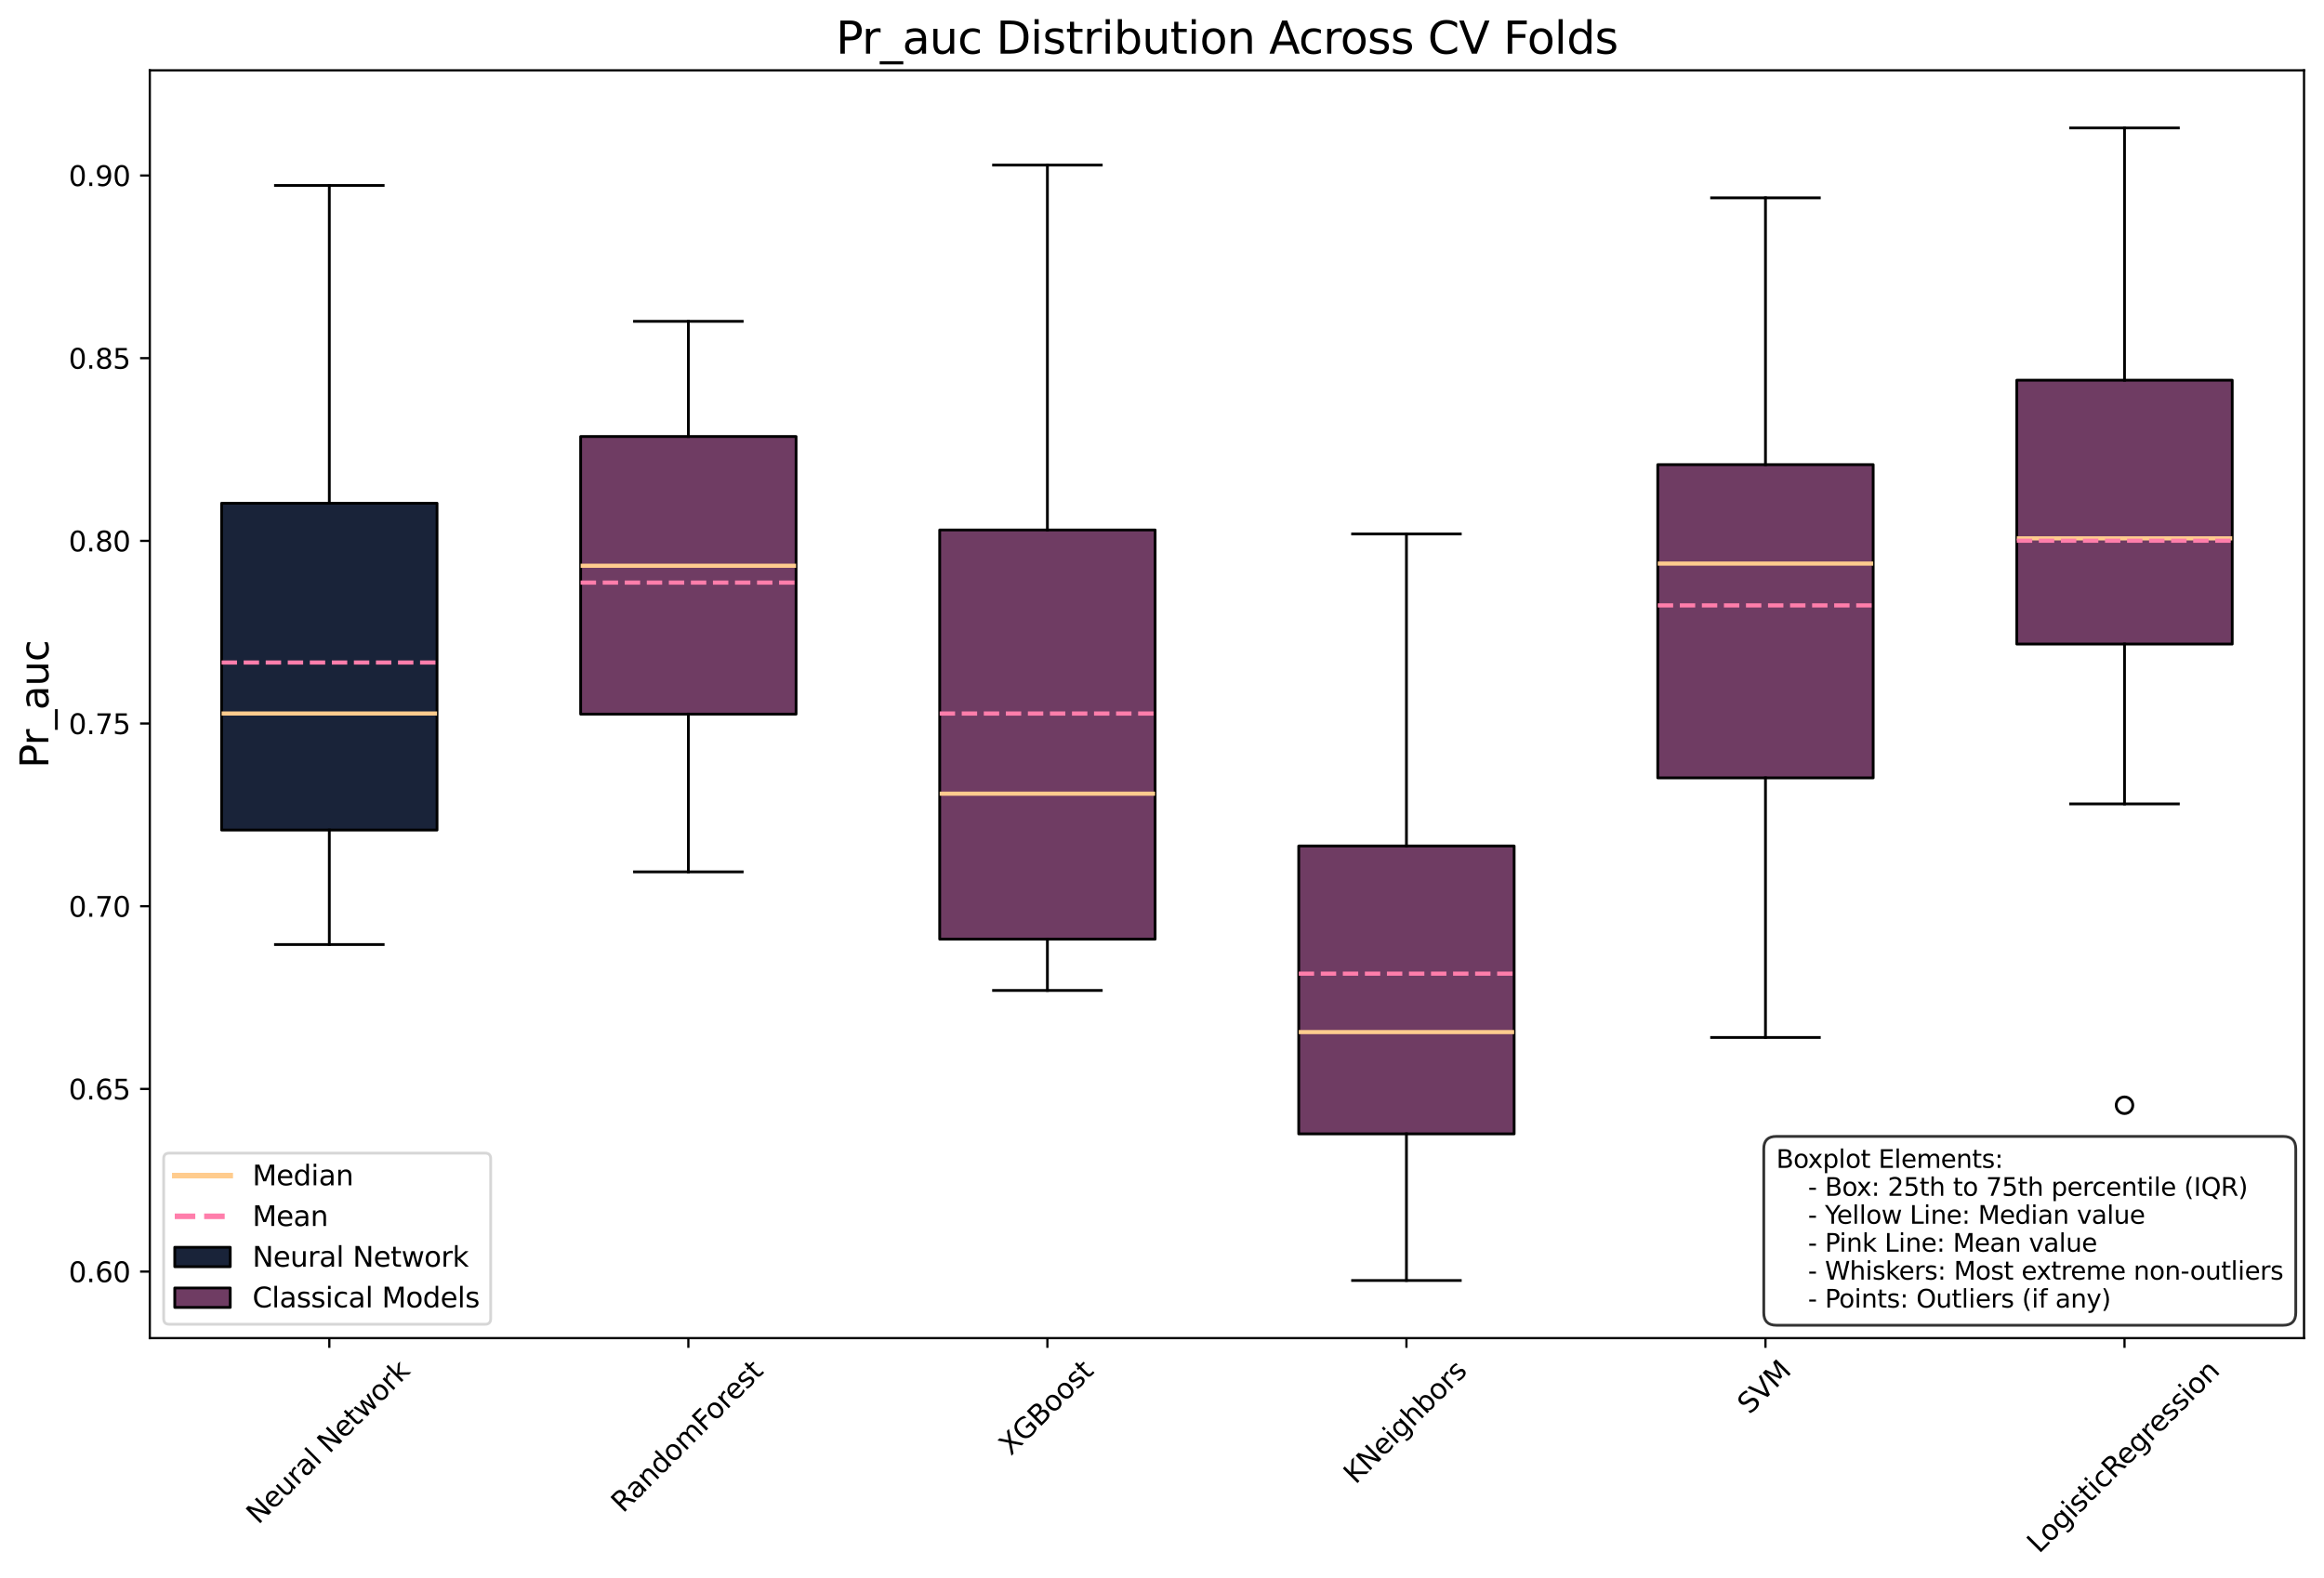 <?xml version="1.0" encoding="utf-8" standalone="no"?>
<!DOCTYPE svg PUBLIC "-//W3C//DTD SVG 1.1//EN"
  "http://www.w3.org/Graphics/SVG/1.1/DTD/svg11.dtd">
<svg xmlns:xlink="http://www.w3.org/1999/xlink" width="837.967pt" height="569.246pt" viewBox="0 0 837.967 569.246" xmlns="http://www.w3.org/2000/svg" version="1.1">
 <defs>
  <style type="text/css">*{stroke-linejoin: round; stroke-linecap: butt}</style>
 </defs>
 <g id="figure_1">
  <g id="patch_1">
   <path d="M 0 569.246 
L 837.967 569.246 
L 837.967 0 
L 0 0 
z
" style="fill: #ffffff"/>
  </g>
  <g id="axes_1">
   <g id="patch_2">
    <path d="M 54.015 482.625 
L 830.767 482.625 
L 830.767 25.358 
L 54.015 25.358 
z
" style="fill: #ffffff"/>
   </g>
   <g id="matplotlib.axis_1">
    <g id="xtick_1">
     <g id="line2d_1">
      <defs>
       <path id="mb9b4806c53" d="M 0 0 
L 0 3.5 
" style="stroke: #000000; stroke-width: 0.8"/>
      </defs>
      <g>
       <use xlink:href="#mb9b4806c53" x="118.744" y="482.625" style="stroke: #000000; stroke-width: 0.8"/>
      </g>
     </g>
     <g id="text_1">
      <!-- Neural Network -->
      <g transform="translate(93.147 550.096) rotate(-45) scale(0.1 -0.1)">
       <defs>
        <path id="DejaVuSans-4e" d="M 628 4666 
L 1478 4666 
L 3547 763 
L 3547 4666 
L 4159 4666 
L 4159 0 
L 3309 0 
L 1241 3903 
L 1241 0 
L 628 0 
L 628 4666 
z
" transform="scale(0.016)"/>
        <path id="DejaVuSans-65" d="M 3597 1894 
L 3597 1613 
L 953 1613 
Q 991 1019 1311 708 
Q 1631 397 2203 397 
Q 2534 397 2845 478 
Q 3156 559 3463 722 
L 3463 178 
Q 3153 47 2828 -22 
Q 2503 -91 2169 -91 
Q 1331 -91 842 396 
Q 353 884 353 1716 
Q 353 2575 817 3079 
Q 1281 3584 2069 3584 
Q 2775 3584 3186 3129 
Q 3597 2675 3597 1894 
z
M 3022 2063 
Q 3016 2534 2758 2815 
Q 2500 3097 2075 3097 
Q 1594 3097 1305 2825 
Q 1016 2553 972 2059 
L 3022 2063 
z
" transform="scale(0.016)"/>
        <path id="DejaVuSans-75" d="M 544 1381 
L 544 3500 
L 1119 3500 
L 1119 1403 
Q 1119 906 1312 657 
Q 1506 409 1894 409 
Q 2359 409 2629 706 
Q 2900 1003 2900 1516 
L 2900 3500 
L 3475 3500 
L 3475 0 
L 2900 0 
L 2900 538 
Q 2691 219 2414 64 
Q 2138 -91 1772 -91 
Q 1169 -91 856 284 
Q 544 659 544 1381 
z
M 1991 3584 
L 1991 3584 
z
" transform="scale(0.016)"/>
        <path id="DejaVuSans-72" d="M 2631 2963 
Q 2534 3019 2420 3045 
Q 2306 3072 2169 3072 
Q 1681 3072 1420 2755 
Q 1159 2438 1159 1844 
L 1159 0 
L 581 0 
L 581 3500 
L 1159 3500 
L 1159 2956 
Q 1341 3275 1631 3429 
Q 1922 3584 2338 3584 
Q 2397 3584 2469 3576 
Q 2541 3569 2628 3553 
L 2631 2963 
z
" transform="scale(0.016)"/>
        <path id="DejaVuSans-61" d="M 2194 1759 
Q 1497 1759 1228 1600 
Q 959 1441 959 1056 
Q 959 750 1161 570 
Q 1363 391 1709 391 
Q 2188 391 2477 730 
Q 2766 1069 2766 1631 
L 2766 1759 
L 2194 1759 
z
M 3341 1997 
L 3341 0 
L 2766 0 
L 2766 531 
Q 2569 213 2275 61 
Q 1981 -91 1556 -91 
Q 1019 -91 701 211 
Q 384 513 384 1019 
Q 384 1609 779 1909 
Q 1175 2209 1959 2209 
L 2766 2209 
L 2766 2266 
Q 2766 2663 2505 2880 
Q 2244 3097 1772 3097 
Q 1472 3097 1187 3025 
Q 903 2953 641 2809 
L 641 3341 
Q 956 3463 1253 3523 
Q 1550 3584 1831 3584 
Q 2591 3584 2966 3190 
Q 3341 2797 3341 1997 
z
" transform="scale(0.016)"/>
        <path id="DejaVuSans-6c" d="M 603 4863 
L 1178 4863 
L 1178 0 
L 603 0 
L 603 4863 
z
" transform="scale(0.016)"/>
        <path id="DejaVuSans-20" transform="scale(0.016)"/>
        <path id="DejaVuSans-74" d="M 1172 4494 
L 1172 3500 
L 2356 3500 
L 2356 3053 
L 1172 3053 
L 1172 1153 
Q 1172 725 1289 603 
Q 1406 481 1766 481 
L 2356 481 
L 2356 0 
L 1766 0 
Q 1100 0 847 248 
Q 594 497 594 1153 
L 594 3053 
L 172 3053 
L 172 3500 
L 594 3500 
L 594 4494 
L 1172 4494 
z
" transform="scale(0.016)"/>
        <path id="DejaVuSans-77" d="M 269 3500 
L 844 3500 
L 1563 769 
L 2278 3500 
L 2956 3500 
L 3675 769 
L 4391 3500 
L 4966 3500 
L 4050 0 
L 3372 0 
L 2619 2869 
L 1863 0 
L 1184 0 
L 269 3500 
z
" transform="scale(0.016)"/>
        <path id="DejaVuSans-6f" d="M 1959 3097 
Q 1497 3097 1228 2736 
Q 959 2375 959 1747 
Q 959 1119 1226 758 
Q 1494 397 1959 397 
Q 2419 397 2687 759 
Q 2956 1122 2956 1747 
Q 2956 2369 2687 2733 
Q 2419 3097 1959 3097 
z
M 1959 3584 
Q 2709 3584 3137 3096 
Q 3566 2609 3566 1747 
Q 3566 888 3137 398 
Q 2709 -91 1959 -91 
Q 1206 -91 779 398 
Q 353 888 353 1747 
Q 353 2609 779 3096 
Q 1206 3584 1959 3584 
z
" transform="scale(0.016)"/>
        <path id="DejaVuSans-6b" d="M 581 4863 
L 1159 4863 
L 1159 1991 
L 2875 3500 
L 3609 3500 
L 1753 1863 
L 3688 0 
L 2938 0 
L 1159 1709 
L 1159 0 
L 581 0 
L 581 4863 
z
" transform="scale(0.016)"/>
       </defs>
       <use xlink:href="#DejaVuSans-4e"/>
       <use xlink:href="#DejaVuSans-65" transform="translate(74.805 0)"/>
       <use xlink:href="#DejaVuSans-75" transform="translate(136.328 0)"/>
       <use xlink:href="#DejaVuSans-72" transform="translate(199.707 0)"/>
       <use xlink:href="#DejaVuSans-61" transform="translate(240.82 0)"/>
       <use xlink:href="#DejaVuSans-6c" transform="translate(302.1 0)"/>
       <use xlink:href="#DejaVuSans-20" transform="translate(329.883 0)"/>
       <use xlink:href="#DejaVuSans-4e" transform="translate(361.67 0)"/>
       <use xlink:href="#DejaVuSans-65" transform="translate(436.475 0)"/>
       <use xlink:href="#DejaVuSans-74" transform="translate(497.998 0)"/>
       <use xlink:href="#DejaVuSans-77" transform="translate(537.207 0)"/>
       <use xlink:href="#DejaVuSans-6f" transform="translate(618.994 0)"/>
       <use xlink:href="#DejaVuSans-72" transform="translate(680.176 0)"/>
       <use xlink:href="#DejaVuSans-6b" transform="translate(721.289 0)"/>
      </g>
     </g>
    </g>
    <g id="xtick_2">
     <g id="line2d_2">
      <g>
       <use xlink:href="#mb9b4806c53" x="248.203" y="482.625" style="stroke: #000000; stroke-width: 0.8"/>
      </g>
     </g>
     <g id="text_2">
      <!-- RandomForest -->
      <g transform="translate(224.672 545.961) rotate(-45) scale(0.1 -0.1)">
       <defs>
        <path id="DejaVuSans-52" d="M 2841 2188 
Q 3044 2119 3236 1894 
Q 3428 1669 3622 1275 
L 4263 0 
L 3584 0 
L 2988 1197 
Q 2756 1666 2539 1819 
Q 2322 1972 1947 1972 
L 1259 1972 
L 1259 0 
L 628 0 
L 628 4666 
L 2053 4666 
Q 2853 4666 3247 4331 
Q 3641 3997 3641 3322 
Q 3641 2881 3436 2590 
Q 3231 2300 2841 2188 
z
M 1259 4147 
L 1259 2491 
L 2053 2491 
Q 2509 2491 2742 2702 
Q 2975 2913 2975 3322 
Q 2975 3731 2742 3939 
Q 2509 4147 2053 4147 
L 1259 4147 
z
" transform="scale(0.016)"/>
        <path id="DejaVuSans-6e" d="M 3513 2113 
L 3513 0 
L 2938 0 
L 2938 2094 
Q 2938 2591 2744 2837 
Q 2550 3084 2163 3084 
Q 1697 3084 1428 2787 
Q 1159 2491 1159 1978 
L 1159 0 
L 581 0 
L 581 3500 
L 1159 3500 
L 1159 2956 
Q 1366 3272 1645 3428 
Q 1925 3584 2291 3584 
Q 2894 3584 3203 3211 
Q 3513 2838 3513 2113 
z
" transform="scale(0.016)"/>
        <path id="DejaVuSans-64" d="M 2906 2969 
L 2906 4863 
L 3481 4863 
L 3481 0 
L 2906 0 
L 2906 525 
Q 2725 213 2448 61 
Q 2172 -91 1784 -91 
Q 1150 -91 751 415 
Q 353 922 353 1747 
Q 353 2572 751 3078 
Q 1150 3584 1784 3584 
Q 2172 3584 2448 3432 
Q 2725 3281 2906 2969 
z
M 947 1747 
Q 947 1113 1208 752 
Q 1469 391 1925 391 
Q 2381 391 2643 752 
Q 2906 1113 2906 1747 
Q 2906 2381 2643 2742 
Q 2381 3103 1925 3103 
Q 1469 3103 1208 2742 
Q 947 2381 947 1747 
z
" transform="scale(0.016)"/>
        <path id="DejaVuSans-6d" d="M 3328 2828 
Q 3544 3216 3844 3400 
Q 4144 3584 4550 3584 
Q 5097 3584 5394 3201 
Q 5691 2819 5691 2113 
L 5691 0 
L 5113 0 
L 5113 2094 
Q 5113 2597 4934 2840 
Q 4756 3084 4391 3084 
Q 3944 3084 3684 2787 
Q 3425 2491 3425 1978 
L 3425 0 
L 2847 0 
L 2847 2094 
Q 2847 2600 2669 2842 
Q 2491 3084 2119 3084 
Q 1678 3084 1418 2786 
Q 1159 2488 1159 1978 
L 1159 0 
L 581 0 
L 581 3500 
L 1159 3500 
L 1159 2956 
Q 1356 3278 1631 3431 
Q 1906 3584 2284 3584 
Q 2666 3584 2933 3390 
Q 3200 3197 3328 2828 
z
" transform="scale(0.016)"/>
        <path id="DejaVuSans-46" d="M 628 4666 
L 3309 4666 
L 3309 4134 
L 1259 4134 
L 1259 2759 
L 3109 2759 
L 3109 2228 
L 1259 2228 
L 1259 0 
L 628 0 
L 628 4666 
z
" transform="scale(0.016)"/>
        <path id="DejaVuSans-73" d="M 2834 3397 
L 2834 2853 
Q 2591 2978 2328 3040 
Q 2066 3103 1784 3103 
Q 1356 3103 1142 2972 
Q 928 2841 928 2578 
Q 928 2378 1081 2264 
Q 1234 2150 1697 2047 
L 1894 2003 
Q 2506 1872 2764 1633 
Q 3022 1394 3022 966 
Q 3022 478 2636 193 
Q 2250 -91 1575 -91 
Q 1294 -91 989 -36 
Q 684 19 347 128 
L 347 722 
Q 666 556 975 473 
Q 1284 391 1588 391 
Q 1994 391 2212 530 
Q 2431 669 2431 922 
Q 2431 1156 2273 1281 
Q 2116 1406 1581 1522 
L 1381 1569 
Q 847 1681 609 1914 
Q 372 2147 372 2553 
Q 372 3047 722 3315 
Q 1072 3584 1716 3584 
Q 2034 3584 2315 3537 
Q 2597 3491 2834 3397 
z
" transform="scale(0.016)"/>
       </defs>
       <use xlink:href="#DejaVuSans-52"/>
       <use xlink:href="#DejaVuSans-61" transform="translate(67.232 0)"/>
       <use xlink:href="#DejaVuSans-6e" transform="translate(128.512 0)"/>
       <use xlink:href="#DejaVuSans-64" transform="translate(191.891 0)"/>
       <use xlink:href="#DejaVuSans-6f" transform="translate(255.367 0)"/>
       <use xlink:href="#DejaVuSans-6d" transform="translate(316.549 0)"/>
       <use xlink:href="#DejaVuSans-46" transform="translate(413.961 0)"/>
       <use xlink:href="#DejaVuSans-6f" transform="translate(467.855 0)"/>
       <use xlink:href="#DejaVuSans-72" transform="translate(529.037 0)"/>
       <use xlink:href="#DejaVuSans-65" transform="translate(567.9 0)"/>
       <use xlink:href="#DejaVuSans-73" transform="translate(629.424 0)"/>
       <use xlink:href="#DejaVuSans-74" transform="translate(681.523 0)"/>
      </g>
     </g>
    </g>
    <g id="xtick_3">
     <g id="line2d_3">
      <g>
       <use xlink:href="#mb9b4806c53" x="377.662" y="482.625" style="stroke: #000000; stroke-width: 0.8"/>
      </g>
     </g>
     <g id="text_3">
      <!-- XGBoost -->
      <g transform="translate(364.471 525.281) rotate(-45) scale(0.1 -0.1)">
       <defs>
        <path id="DejaVuSans-58" d="M 403 4666 
L 1081 4666 
L 2241 2931 
L 3406 4666 
L 4084 4666 
L 2584 2425 
L 4184 0 
L 3506 0 
L 2194 1984 
L 872 0 
L 191 0 
L 1856 2491 
L 403 4666 
z
" transform="scale(0.016)"/>
        <path id="DejaVuSans-47" d="M 3809 666 
L 3809 1919 
L 2778 1919 
L 2778 2438 
L 4434 2438 
L 4434 434 
Q 4069 175 3628 42 
Q 3188 -91 2688 -91 
Q 1594 -91 976 548 
Q 359 1188 359 2328 
Q 359 3472 976 4111 
Q 1594 4750 2688 4750 
Q 3144 4750 3555 4637 
Q 3966 4525 4313 4306 
L 4313 3634 
Q 3963 3931 3569 4081 
Q 3175 4231 2741 4231 
Q 1884 4231 1454 3753 
Q 1025 3275 1025 2328 
Q 1025 1384 1454 906 
Q 1884 428 2741 428 
Q 3075 428 3337 486 
Q 3600 544 3809 666 
z
" transform="scale(0.016)"/>
        <path id="DejaVuSans-42" d="M 1259 2228 
L 1259 519 
L 2272 519 
Q 2781 519 3026 730 
Q 3272 941 3272 1375 
Q 3272 1813 3026 2020 
Q 2781 2228 2272 2228 
L 1259 2228 
z
M 1259 4147 
L 1259 2741 
L 2194 2741 
Q 2656 2741 2882 2914 
Q 3109 3088 3109 3444 
Q 3109 3797 2882 3972 
Q 2656 4147 2194 4147 
L 1259 4147 
z
M 628 4666 
L 2241 4666 
Q 2963 4666 3353 4366 
Q 3744 4066 3744 3513 
Q 3744 3084 3544 2831 
Q 3344 2578 2956 2516 
Q 3422 2416 3680 2098 
Q 3938 1781 3938 1306 
Q 3938 681 3513 340 
Q 3088 0 2303 0 
L 628 0 
L 628 4666 
z
" transform="scale(0.016)"/>
       </defs>
       <use xlink:href="#DejaVuSans-58"/>
       <use xlink:href="#DejaVuSans-47" transform="translate(68.506 0)"/>
       <use xlink:href="#DejaVuSans-42" transform="translate(145.996 0)"/>
       <use xlink:href="#DejaVuSans-6f" transform="translate(214.6 0)"/>
       <use xlink:href="#DejaVuSans-6f" transform="translate(275.781 0)"/>
       <use xlink:href="#DejaVuSans-73" transform="translate(336.963 0)"/>
       <use xlink:href="#DejaVuSans-74" transform="translate(389.062 0)"/>
      </g>
     </g>
    </g>
    <g id="xtick_4">
     <g id="line2d_4">
      <g>
       <use xlink:href="#mb9b4806c53" x="507.12" y="482.625" style="stroke: #000000; stroke-width: 0.8"/>
      </g>
     </g>
     <g id="text_4">
      <!-- KNeighbors -->
      <g transform="translate(488.762 535.616) rotate(-45) scale(0.1 -0.1)">
       <defs>
        <path id="DejaVuSans-4b" d="M 628 4666 
L 1259 4666 
L 1259 2694 
L 3353 4666 
L 4166 4666 
L 1850 2491 
L 4331 0 
L 3500 0 
L 1259 2247 
L 1259 0 
L 628 0 
L 628 4666 
z
" transform="scale(0.016)"/>
        <path id="DejaVuSans-69" d="M 603 3500 
L 1178 3500 
L 1178 0 
L 603 0 
L 603 3500 
z
M 603 4863 
L 1178 4863 
L 1178 4134 
L 603 4134 
L 603 4863 
z
" transform="scale(0.016)"/>
        <path id="DejaVuSans-67" d="M 2906 1791 
Q 2906 2416 2648 2759 
Q 2391 3103 1925 3103 
Q 1463 3103 1205 2759 
Q 947 2416 947 1791 
Q 947 1169 1205 825 
Q 1463 481 1925 481 
Q 2391 481 2648 825 
Q 2906 1169 2906 1791 
z
M 3481 434 
Q 3481 -459 3084 -895 
Q 2688 -1331 1869 -1331 
Q 1566 -1331 1297 -1286 
Q 1028 -1241 775 -1147 
L 775 -588 
Q 1028 -725 1275 -790 
Q 1522 -856 1778 -856 
Q 2344 -856 2625 -561 
Q 2906 -266 2906 331 
L 2906 616 
Q 2728 306 2450 153 
Q 2172 0 1784 0 
Q 1141 0 747 490 
Q 353 981 353 1791 
Q 353 2603 747 3093 
Q 1141 3584 1784 3584 
Q 2172 3584 2450 3431 
Q 2728 3278 2906 2969 
L 2906 3500 
L 3481 3500 
L 3481 434 
z
" transform="scale(0.016)"/>
        <path id="DejaVuSans-68" d="M 3513 2113 
L 3513 0 
L 2938 0 
L 2938 2094 
Q 2938 2591 2744 2837 
Q 2550 3084 2163 3084 
Q 1697 3084 1428 2787 
Q 1159 2491 1159 1978 
L 1159 0 
L 581 0 
L 581 4863 
L 1159 4863 
L 1159 2956 
Q 1366 3272 1645 3428 
Q 1925 3584 2291 3584 
Q 2894 3584 3203 3211 
Q 3513 2838 3513 2113 
z
" transform="scale(0.016)"/>
        <path id="DejaVuSans-62" d="M 3116 1747 
Q 3116 2381 2855 2742 
Q 2594 3103 2138 3103 
Q 1681 3103 1420 2742 
Q 1159 2381 1159 1747 
Q 1159 1113 1420 752 
Q 1681 391 2138 391 
Q 2594 391 2855 752 
Q 3116 1113 3116 1747 
z
M 1159 2969 
Q 1341 3281 1617 3432 
Q 1894 3584 2278 3584 
Q 2916 3584 3314 3078 
Q 3713 2572 3713 1747 
Q 3713 922 3314 415 
Q 2916 -91 2278 -91 
Q 1894 -91 1617 61 
Q 1341 213 1159 525 
L 1159 0 
L 581 0 
L 581 4863 
L 1159 4863 
L 1159 2969 
z
" transform="scale(0.016)"/>
       </defs>
       <use xlink:href="#DejaVuSans-4b"/>
       <use xlink:href="#DejaVuSans-4e" transform="translate(65.576 0)"/>
       <use xlink:href="#DejaVuSans-65" transform="translate(140.381 0)"/>
       <use xlink:href="#DejaVuSans-69" transform="translate(201.904 0)"/>
       <use xlink:href="#DejaVuSans-67" transform="translate(229.688 0)"/>
       <use xlink:href="#DejaVuSans-68" transform="translate(293.164 0)"/>
       <use xlink:href="#DejaVuSans-62" transform="translate(356.543 0)"/>
       <use xlink:href="#DejaVuSans-6f" transform="translate(420.02 0)"/>
       <use xlink:href="#DejaVuSans-72" transform="translate(481.201 0)"/>
       <use xlink:href="#DejaVuSans-73" transform="translate(522.314 0)"/>
      </g>
     </g>
    </g>
    <g id="xtick_5">
     <g id="line2d_5">
      <g>
       <use xlink:href="#mb9b4806c53" x="636.579" y="482.625" style="stroke: #000000; stroke-width: 0.8"/>
      </g>
     </g>
     <g id="text_5">
      <!-- SVM -->
      <g transform="translate(630.817 510.425) rotate(-45) scale(0.1 -0.1)">
       <defs>
        <path id="DejaVuSans-53" d="M 3425 4513 
L 3425 3897 
Q 3066 4069 2747 4153 
Q 2428 4238 2131 4238 
Q 1616 4238 1336 4038 
Q 1056 3838 1056 3469 
Q 1056 3159 1242 3001 
Q 1428 2844 1947 2747 
L 2328 2669 
Q 3034 2534 3370 2195 
Q 3706 1856 3706 1288 
Q 3706 609 3251 259 
Q 2797 -91 1919 -91 
Q 1588 -91 1214 -16 
Q 841 59 441 206 
L 441 856 
Q 825 641 1194 531 
Q 1563 422 1919 422 
Q 2459 422 2753 634 
Q 3047 847 3047 1241 
Q 3047 1584 2836 1778 
Q 2625 1972 2144 2069 
L 1759 2144 
Q 1053 2284 737 2584 
Q 422 2884 422 3419 
Q 422 4038 858 4394 
Q 1294 4750 2059 4750 
Q 2388 4750 2728 4690 
Q 3069 4631 3425 4513 
z
" transform="scale(0.016)"/>
        <path id="DejaVuSans-56" d="M 1831 0 
L 50 4666 
L 709 4666 
L 2188 738 
L 3669 4666 
L 4325 4666 
L 2547 0 
L 1831 0 
z
" transform="scale(0.016)"/>
        <path id="DejaVuSans-4d" d="M 628 4666 
L 1569 4666 
L 2759 1491 
L 3956 4666 
L 4897 4666 
L 4897 0 
L 4281 0 
L 4281 4097 
L 3078 897 
L 2444 897 
L 1241 4097 
L 1241 0 
L 628 0 
L 628 4666 
z
" transform="scale(0.016)"/>
       </defs>
       <use xlink:href="#DejaVuSans-53"/>
       <use xlink:href="#DejaVuSans-56" transform="translate(63.477 0)"/>
       <use xlink:href="#DejaVuSans-4d" transform="translate(131.885 0)"/>
      </g>
     </g>
    </g>
    <g id="xtick_6">
     <g id="line2d_6">
      <g>
       <use xlink:href="#mb9b4806c53" x="766.038" y="482.625" style="stroke: #000000; stroke-width: 0.8"/>
      </g>
     </g>
     <g id="text_6">
      <!-- LogisticRegression -->
      <g transform="translate(735.2 560.575) rotate(-45) scale(0.1 -0.1)">
       <defs>
        <path id="DejaVuSans-4c" d="M 628 4666 
L 1259 4666 
L 1259 531 
L 3531 531 
L 3531 0 
L 628 0 
L 628 4666 
z
" transform="scale(0.016)"/>
        <path id="DejaVuSans-63" d="M 3122 3366 
L 3122 2828 
Q 2878 2963 2633 3030 
Q 2388 3097 2138 3097 
Q 1578 3097 1268 2742 
Q 959 2388 959 1747 
Q 959 1106 1268 751 
Q 1578 397 2138 397 
Q 2388 397 2633 464 
Q 2878 531 3122 666 
L 3122 134 
Q 2881 22 2623 -34 
Q 2366 -91 2075 -91 
Q 1284 -91 818 406 
Q 353 903 353 1747 
Q 353 2603 823 3093 
Q 1294 3584 2113 3584 
Q 2378 3584 2631 3529 
Q 2884 3475 3122 3366 
z
" transform="scale(0.016)"/>
       </defs>
       <use xlink:href="#DejaVuSans-4c"/>
       <use xlink:href="#DejaVuSans-6f" transform="translate(53.963 0)"/>
       <use xlink:href="#DejaVuSans-67" transform="translate(115.145 0)"/>
       <use xlink:href="#DejaVuSans-69" transform="translate(178.621 0)"/>
       <use xlink:href="#DejaVuSans-73" transform="translate(206.404 0)"/>
       <use xlink:href="#DejaVuSans-74" transform="translate(258.504 0)"/>
       <use xlink:href="#DejaVuSans-69" transform="translate(297.713 0)"/>
       <use xlink:href="#DejaVuSans-63" transform="translate(325.496 0)"/>
       <use xlink:href="#DejaVuSans-52" transform="translate(380.477 0)"/>
       <use xlink:href="#DejaVuSans-65" transform="translate(445.459 0)"/>
       <use xlink:href="#DejaVuSans-67" transform="translate(506.982 0)"/>
       <use xlink:href="#DejaVuSans-72" transform="translate(570.459 0)"/>
       <use xlink:href="#DejaVuSans-65" transform="translate(609.322 0)"/>
       <use xlink:href="#DejaVuSans-73" transform="translate(670.846 0)"/>
       <use xlink:href="#DejaVuSans-73" transform="translate(722.945 0)"/>
       <use xlink:href="#DejaVuSans-69" transform="translate(775.045 0)"/>
       <use xlink:href="#DejaVuSans-6f" transform="translate(802.828 0)"/>
       <use xlink:href="#DejaVuSans-6e" transform="translate(864.01 0)"/>
      </g>
     </g>
    </g>
   </g>
   <g id="matplotlib.axis_2">
    <g id="ytick_1">
     <g id="line2d_7">
      <defs>
       <path id="mcab0ccf4e6" d="M 0 0 
L -3.5 0 
" style="stroke: #000000; stroke-width: 0.8"/>
      </defs>
      <g>
       <use xlink:href="#mcab0ccf4e6" x="54.015" y="458.631" style="stroke: #000000; stroke-width: 0.8"/>
      </g>
     </g>
     <g id="text_7">
      <!-- 0.60 -->
      <g transform="translate(24.749 462.43) scale(0.1 -0.1)">
       <defs>
        <path id="DejaVuSans-30" d="M 2034 4250 
Q 1547 4250 1301 3770 
Q 1056 3291 1056 2328 
Q 1056 1369 1301 889 
Q 1547 409 2034 409 
Q 2525 409 2770 889 
Q 3016 1369 3016 2328 
Q 3016 3291 2770 3770 
Q 2525 4250 2034 4250 
z
M 2034 4750 
Q 2819 4750 3233 4129 
Q 3647 3509 3647 2328 
Q 3647 1150 3233 529 
Q 2819 -91 2034 -91 
Q 1250 -91 836 529 
Q 422 1150 422 2328 
Q 422 3509 836 4129 
Q 1250 4750 2034 4750 
z
" transform="scale(0.016)"/>
        <path id="DejaVuSans-2e" d="M 684 794 
L 1344 794 
L 1344 0 
L 684 0 
L 684 794 
z
" transform="scale(0.016)"/>
        <path id="DejaVuSans-36" d="M 2113 2584 
Q 1688 2584 1439 2293 
Q 1191 2003 1191 1497 
Q 1191 994 1439 701 
Q 1688 409 2113 409 
Q 2538 409 2786 701 
Q 3034 994 3034 1497 
Q 3034 2003 2786 2293 
Q 2538 2584 2113 2584 
z
M 3366 4563 
L 3366 3988 
Q 3128 4100 2886 4159 
Q 2644 4219 2406 4219 
Q 1781 4219 1451 3797 
Q 1122 3375 1075 2522 
Q 1259 2794 1537 2939 
Q 1816 3084 2150 3084 
Q 2853 3084 3261 2657 
Q 3669 2231 3669 1497 
Q 3669 778 3244 343 
Q 2819 -91 2113 -91 
Q 1303 -91 875 529 
Q 447 1150 447 2328 
Q 447 3434 972 4092 
Q 1497 4750 2381 4750 
Q 2619 4750 2861 4703 
Q 3103 4656 3366 4563 
z
" transform="scale(0.016)"/>
       </defs>
       <use xlink:href="#DejaVuSans-30"/>
       <use xlink:href="#DejaVuSans-2e" transform="translate(63.623 0)"/>
       <use xlink:href="#DejaVuSans-36" transform="translate(95.41 0)"/>
       <use xlink:href="#DejaVuSans-30" transform="translate(159.033 0)"/>
      </g>
     </g>
    </g>
    <g id="ytick_2">
     <g id="line2d_8">
      <g>
       <use xlink:href="#mcab0ccf4e6" x="54.015" y="392.742" style="stroke: #000000; stroke-width: 0.8"/>
      </g>
     </g>
     <g id="text_8">
      <!-- 0.65 -->
      <g transform="translate(24.749 396.541) scale(0.1 -0.1)">
       <defs>
        <path id="DejaVuSans-35" d="M 691 4666 
L 3169 4666 
L 3169 4134 
L 1269 4134 
L 1269 2991 
Q 1406 3038 1543 3061 
Q 1681 3084 1819 3084 
Q 2600 3084 3056 2656 
Q 3513 2228 3513 1497 
Q 3513 744 3044 326 
Q 2575 -91 1722 -91 
Q 1428 -91 1123 -41 
Q 819 9 494 109 
L 494 744 
Q 775 591 1075 516 
Q 1375 441 1709 441 
Q 2250 441 2565 725 
Q 2881 1009 2881 1497 
Q 2881 1984 2565 2268 
Q 2250 2553 1709 2553 
Q 1456 2553 1204 2497 
Q 953 2441 691 2322 
L 691 4666 
z
" transform="scale(0.016)"/>
       </defs>
       <use xlink:href="#DejaVuSans-30"/>
       <use xlink:href="#DejaVuSans-2e" transform="translate(63.623 0)"/>
       <use xlink:href="#DejaVuSans-36" transform="translate(95.41 0)"/>
       <use xlink:href="#DejaVuSans-35" transform="translate(159.033 0)"/>
      </g>
     </g>
    </g>
    <g id="ytick_3">
     <g id="line2d_9">
      <g>
       <use xlink:href="#mcab0ccf4e6" x="54.015" y="326.852" style="stroke: #000000; stroke-width: 0.8"/>
      </g>
     </g>
     <g id="text_9">
      <!-- 0.70 -->
      <g transform="translate(24.749 330.652) scale(0.1 -0.1)">
       <defs>
        <path id="DejaVuSans-37" d="M 525 4666 
L 3525 4666 
L 3525 4397 
L 1831 0 
L 1172 0 
L 2766 4134 
L 525 4134 
L 525 4666 
z
" transform="scale(0.016)"/>
       </defs>
       <use xlink:href="#DejaVuSans-30"/>
       <use xlink:href="#DejaVuSans-2e" transform="translate(63.623 0)"/>
       <use xlink:href="#DejaVuSans-37" transform="translate(95.41 0)"/>
       <use xlink:href="#DejaVuSans-30" transform="translate(159.033 0)"/>
      </g>
     </g>
    </g>
    <g id="ytick_4">
     <g id="line2d_10">
      <g>
       <use xlink:href="#mcab0ccf4e6" x="54.015" y="260.963" style="stroke: #000000; stroke-width: 0.8"/>
      </g>
     </g>
     <g id="text_10">
      <!-- 0.75 -->
      <g transform="translate(24.749 264.763) scale(0.1 -0.1)">
       <use xlink:href="#DejaVuSans-30"/>
       <use xlink:href="#DejaVuSans-2e" transform="translate(63.623 0)"/>
       <use xlink:href="#DejaVuSans-37" transform="translate(95.41 0)"/>
       <use xlink:href="#DejaVuSans-35" transform="translate(159.033 0)"/>
      </g>
     </g>
    </g>
    <g id="ytick_5">
     <g id="line2d_11">
      <g>
       <use xlink:href="#mcab0ccf4e6" x="54.015" y="195.074" style="stroke: #000000; stroke-width: 0.8"/>
      </g>
     </g>
     <g id="text_11">
      <!-- 0.80 -->
      <g transform="translate(24.749 198.873) scale(0.1 -0.1)">
       <defs>
        <path id="DejaVuSans-38" d="M 2034 2216 
Q 1584 2216 1326 1975 
Q 1069 1734 1069 1313 
Q 1069 891 1326 650 
Q 1584 409 2034 409 
Q 2484 409 2743 651 
Q 3003 894 3003 1313 
Q 3003 1734 2745 1975 
Q 2488 2216 2034 2216 
z
M 1403 2484 
Q 997 2584 770 2862 
Q 544 3141 544 3541 
Q 544 4100 942 4425 
Q 1341 4750 2034 4750 
Q 2731 4750 3128 4425 
Q 3525 4100 3525 3541 
Q 3525 3141 3298 2862 
Q 3072 2584 2669 2484 
Q 3125 2378 3379 2068 
Q 3634 1759 3634 1313 
Q 3634 634 3220 271 
Q 2806 -91 2034 -91 
Q 1263 -91 848 271 
Q 434 634 434 1313 
Q 434 1759 690 2068 
Q 947 2378 1403 2484 
z
M 1172 3481 
Q 1172 3119 1398 2916 
Q 1625 2713 2034 2713 
Q 2441 2713 2670 2916 
Q 2900 3119 2900 3481 
Q 2900 3844 2670 4047 
Q 2441 4250 2034 4250 
Q 1625 4250 1398 4047 
Q 1172 3844 1172 3481 
z
" transform="scale(0.016)"/>
       </defs>
       <use xlink:href="#DejaVuSans-30"/>
       <use xlink:href="#DejaVuSans-2e" transform="translate(63.623 0)"/>
       <use xlink:href="#DejaVuSans-38" transform="translate(95.41 0)"/>
       <use xlink:href="#DejaVuSans-30" transform="translate(159.033 0)"/>
      </g>
     </g>
    </g>
    <g id="ytick_6">
     <g id="line2d_12">
      <g>
       <use xlink:href="#mcab0ccf4e6" x="54.015" y="129.185" style="stroke: #000000; stroke-width: 0.8"/>
      </g>
     </g>
     <g id="text_12">
      <!-- 0.85 -->
      <g transform="translate(24.749 132.984) scale(0.1 -0.1)">
       <use xlink:href="#DejaVuSans-30"/>
       <use xlink:href="#DejaVuSans-2e" transform="translate(63.623 0)"/>
       <use xlink:href="#DejaVuSans-38" transform="translate(95.41 0)"/>
       <use xlink:href="#DejaVuSans-35" transform="translate(159.033 0)"/>
      </g>
     </g>
    </g>
    <g id="ytick_7">
     <g id="line2d_13">
      <g>
       <use xlink:href="#mcab0ccf4e6" x="54.015" y="63.296" style="stroke: #000000; stroke-width: 0.8"/>
      </g>
     </g>
     <g id="text_13">
      <!-- 0.90 -->
      <g transform="translate(24.749 67.095) scale(0.1 -0.1)">
       <defs>
        <path id="DejaVuSans-39" d="M 703 97 
L 703 672 
Q 941 559 1184 500 
Q 1428 441 1663 441 
Q 2288 441 2617 861 
Q 2947 1281 2994 2138 
Q 2813 1869 2534 1725 
Q 2256 1581 1919 1581 
Q 1219 1581 811 2004 
Q 403 2428 403 3163 
Q 403 3881 828 4315 
Q 1253 4750 1959 4750 
Q 2769 4750 3195 4129 
Q 3622 3509 3622 2328 
Q 3622 1225 3098 567 
Q 2575 -91 1691 -91 
Q 1453 -91 1209 -44 
Q 966 3 703 97 
z
M 1959 2075 
Q 2384 2075 2632 2365 
Q 2881 2656 2881 3163 
Q 2881 3666 2632 3958 
Q 2384 4250 1959 4250 
Q 1534 4250 1286 3958 
Q 1038 3666 1038 3163 
Q 1038 2656 1286 2365 
Q 1534 2075 1959 2075 
z
" transform="scale(0.016)"/>
       </defs>
       <use xlink:href="#DejaVuSans-30"/>
       <use xlink:href="#DejaVuSans-2e" transform="translate(63.623 0)"/>
       <use xlink:href="#DejaVuSans-39" transform="translate(95.41 0)"/>
       <use xlink:href="#DejaVuSans-30" transform="translate(159.033 0)"/>
      </g>
     </g>
    </g>
    <g id="text_14">
     <!-- Pr_auc -->
     <g transform="translate(17.448 277.042) rotate(-90) scale(0.14 -0.14)">
      <defs>
       <path id="DejaVuSans-50" d="M 1259 4147 
L 1259 2394 
L 2053 2394 
Q 2494 2394 2734 2622 
Q 2975 2850 2975 3272 
Q 2975 3691 2734 3919 
Q 2494 4147 2053 4147 
L 1259 4147 
z
M 628 4666 
L 2053 4666 
Q 2838 4666 3239 4311 
Q 3641 3956 3641 3272 
Q 3641 2581 3239 2228 
Q 2838 1875 2053 1875 
L 1259 1875 
L 1259 0 
L 628 0 
L 628 4666 
z
" transform="scale(0.016)"/>
       <path id="DejaVuSans-5f" d="M 3263 -1063 
L 3263 -1509 
L -63 -1509 
L -63 -1063 
L 3263 -1063 
z
" transform="scale(0.016)"/>
      </defs>
      <use xlink:href="#DejaVuSans-50"/>
      <use xlink:href="#DejaVuSans-72" transform="translate(58.553 0)"/>
      <use xlink:href="#DejaVuSans-5f" transform="translate(99.666 0)"/>
      <use xlink:href="#DejaVuSans-61" transform="translate(149.666 0)"/>
      <use xlink:href="#DejaVuSans-75" transform="translate(210.945 0)"/>
      <use xlink:href="#DejaVuSans-63" transform="translate(274.324 0)"/>
     </g>
    </g>
   </g>
   <g id="patch_3">
    <path d="M 79.907 299.383 
L 157.582 299.383 
L 157.582 181.507 
L 79.907 181.507 
L 79.907 299.383 
z
" clip-path="url(#p987057ddbb)" style="fill: #192339; stroke: #000000; stroke-linejoin: miter"/>
   </g>
   <g id="line2d_14">
    <path d="M 118.744 299.383 
L 118.744 340.67 
" clip-path="url(#p987057ddbb)" style="fill: none; stroke: #000000; stroke-linecap: square"/>
   </g>
   <g id="line2d_15">
    <path d="M 118.744 181.507 
L 118.744 66.888 
" clip-path="url(#p987057ddbb)" style="fill: none; stroke: #000000; stroke-linecap: square"/>
   </g>
   <g id="line2d_16">
    <path d="M 99.326 340.67 
L 138.163 340.67 
" clip-path="url(#p987057ddbb)" style="fill: none; stroke: #000000; stroke-linecap: square"/>
   </g>
   <g id="line2d_17">
    <path d="M 99.326 66.888 
L 138.163 66.888 
" clip-path="url(#p987057ddbb)" style="fill: none; stroke: #000000; stroke-linecap: square"/>
   </g>
   <g id="line2d_18"/>
   <g id="patch_4">
    <path d="M 209.365 257.574 
L 287.041 257.574 
L 287.041 157.442 
L 209.365 157.442 
L 209.365 257.574 
z
" clip-path="url(#p987057ddbb)" style="fill: #6f3c63; stroke: #000000; stroke-linejoin: miter"/>
   </g>
   <g id="line2d_19">
    <path d="M 248.203 257.574 
L 248.203 314.468 
" clip-path="url(#p987057ddbb)" style="fill: none; stroke: #000000; stroke-linecap: square"/>
   </g>
   <g id="line2d_20">
    <path d="M 248.203 157.442 
L 248.203 115.894 
" clip-path="url(#p987057ddbb)" style="fill: none; stroke: #000000; stroke-linecap: square"/>
   </g>
   <g id="line2d_21">
    <path d="M 228.784 314.468 
L 267.622 314.468 
" clip-path="url(#p987057ddbb)" style="fill: none; stroke: #000000; stroke-linecap: square"/>
   </g>
   <g id="line2d_22">
    <path d="M 228.784 115.894 
L 267.622 115.894 
" clip-path="url(#p987057ddbb)" style="fill: none; stroke: #000000; stroke-linecap: square"/>
   </g>
   <g id="line2d_23"/>
   <g id="patch_5">
    <path d="M 338.824 338.731 
L 416.499 338.731 
L 416.499 191.147 
L 338.824 191.147 
L 338.824 338.731 
z
" clip-path="url(#p987057ddbb)" style="fill: #6f3c63; stroke: #000000; stroke-linejoin: miter"/>
   </g>
   <g id="line2d_24">
    <path d="M 377.662 338.731 
L 377.662 357.233 
" clip-path="url(#p987057ddbb)" style="fill: none; stroke: #000000; stroke-linecap: square"/>
   </g>
   <g id="line2d_25">
    <path d="M 377.662 191.147 
L 377.662 59.545 
" clip-path="url(#p987057ddbb)" style="fill: none; stroke: #000000; stroke-linecap: square"/>
   </g>
   <g id="line2d_26">
    <path d="M 358.243 357.233 
L 397.08 357.233 
" clip-path="url(#p987057ddbb)" style="fill: none; stroke: #000000; stroke-linecap: square"/>
   </g>
   <g id="line2d_27">
    <path d="M 358.243 59.545 
L 397.08 59.545 
" clip-path="url(#p987057ddbb)" style="fill: none; stroke: #000000; stroke-linecap: square"/>
   </g>
   <g id="line2d_28"/>
   <g id="patch_6">
    <path d="M 468.283 408.965 
L 545.958 408.965 
L 545.958 305.126 
L 468.283 305.126 
L 468.283 408.965 
z
" clip-path="url(#p987057ddbb)" style="fill: #6f3c63; stroke: #000000; stroke-linejoin: miter"/>
   </g>
   <g id="line2d_29">
    <path d="M 507.12 408.965 
L 507.12 461.84 
" clip-path="url(#p987057ddbb)" style="fill: none; stroke: #000000; stroke-linecap: square"/>
   </g>
   <g id="line2d_30">
    <path d="M 507.12 305.126 
L 507.12 192.588 
" clip-path="url(#p987057ddbb)" style="fill: none; stroke: #000000; stroke-linecap: square"/>
   </g>
   <g id="line2d_31">
    <path d="M 487.702 461.84 
L 526.539 461.84 
" clip-path="url(#p987057ddbb)" style="fill: none; stroke: #000000; stroke-linecap: square"/>
   </g>
   <g id="line2d_32">
    <path d="M 487.702 192.588 
L 526.539 192.588 
" clip-path="url(#p987057ddbb)" style="fill: none; stroke: #000000; stroke-linecap: square"/>
   </g>
   <g id="line2d_33"/>
   <g id="patch_7">
    <path d="M 597.741 280.557 
L 675.417 280.557 
L 675.417 167.579 
L 597.741 167.579 
L 597.741 280.557 
z
" clip-path="url(#p987057ddbb)" style="fill: #6f3c63; stroke: #000000; stroke-linejoin: miter"/>
   </g>
   <g id="line2d_34">
    <path d="M 636.579 280.557 
L 636.579 374.187 
" clip-path="url(#p987057ddbb)" style="fill: none; stroke: #000000; stroke-linecap: square"/>
   </g>
   <g id="line2d_35">
    <path d="M 636.579 167.579 
L 636.579 71.361 
" clip-path="url(#p987057ddbb)" style="fill: none; stroke: #000000; stroke-linecap: square"/>
   </g>
   <g id="line2d_36">
    <path d="M 617.16 374.187 
L 655.998 374.187 
" clip-path="url(#p987057ddbb)" style="fill: none; stroke: #000000; stroke-linecap: square"/>
   </g>
   <g id="line2d_37">
    <path d="M 617.16 71.361 
L 655.998 71.361 
" clip-path="url(#p987057ddbb)" style="fill: none; stroke: #000000; stroke-linecap: square"/>
   </g>
   <g id="line2d_38"/>
   <g id="patch_8">
    <path d="M 727.2 232.303 
L 804.875 232.303 
L 804.875 137.128 
L 727.2 137.128 
L 727.2 232.303 
z
" clip-path="url(#p987057ddbb)" style="fill: #6f3c63; stroke: #000000; stroke-linejoin: miter"/>
   </g>
   <g id="line2d_39">
    <path d="M 766.038 232.303 
L 766.038 289.948 
" clip-path="url(#p987057ddbb)" style="fill: none; stroke: #000000; stroke-linecap: square"/>
   </g>
   <g id="line2d_40">
    <path d="M 766.038 137.128 
L 766.038 46.142 
" clip-path="url(#p987057ddbb)" style="fill: none; stroke: #000000; stroke-linecap: square"/>
   </g>
   <g id="line2d_41">
    <path d="M 746.619 289.948 
L 785.456 289.948 
" clip-path="url(#p987057ddbb)" style="fill: none; stroke: #000000; stroke-linecap: square"/>
   </g>
   <g id="line2d_42">
    <path d="M 746.619 46.142 
L 785.456 46.142 
" clip-path="url(#p987057ddbb)" style="fill: none; stroke: #000000; stroke-linecap: square"/>
   </g>
   <g id="line2d_43">
    <defs>
     <path id="mdeea0cf92a" d="M 0 3 
C 0.796 3 1.559 2.684 2.121 2.121 
C 2.684 1.559 3 0.796 3 0 
C 3 -0.796 2.684 -1.559 2.121 -2.121 
C 1.559 -2.684 0.796 -3 0 -3 
C -0.796 -3 -1.559 -2.684 -2.121 -2.121 
C -2.684 -1.559 -3 -0.796 -3 0 
C -3 0.796 -2.684 1.559 -2.121 2.121 
C -1.559 2.684 -0.796 3 0 3 
z
" style="stroke: #000000"/>
    </defs>
    <g clip-path="url(#p987057ddbb)">
     <use xlink:href="#mdeea0cf92a" x="766.038" y="398.633" style="fill-opacity: 0; stroke: #000000"/>
    </g>
   </g>
   <g id="line2d_44">
    <path d="M 79.907 257.344 
L 157.582 257.344 
" clip-path="url(#p987057ddbb)" style="fill: none; stroke: #ffcc8e; stroke-width: 1.5"/>
   </g>
   <g id="line2d_45">
    <path d="M 79.907 238.961 
L 157.582 238.961 
" clip-path="url(#p987057ddbb)" style="fill: none; stroke-dasharray: 5.55,2.4; stroke-dashoffset: 0; stroke: #ff7eab; stroke-width: 1.5"/>
   </g>
   <g id="line2d_46">
    <path d="M 209.365 204.049 
L 287.041 204.049 
" clip-path="url(#p987057ddbb)" style="fill: none; stroke: #ffcc8e; stroke-width: 1.5"/>
   </g>
   <g id="line2d_47">
    <path d="M 209.365 210.136 
L 287.041 210.136 
" clip-path="url(#p987057ddbb)" style="fill: none; stroke-dasharray: 5.55,2.4; stroke-dashoffset: 0; stroke: #ff7eab; stroke-width: 1.5"/>
   </g>
   <g id="line2d_48">
    <path d="M 338.824 286.257 
L 416.499 286.257 
" clip-path="url(#p987057ddbb)" style="fill: none; stroke: #ffcc8e; stroke-width: 1.5"/>
   </g>
   <g id="line2d_49">
    <path d="M 338.824 257.356 
L 416.499 257.356 
" clip-path="url(#p987057ddbb)" style="fill: none; stroke-dasharray: 5.55,2.4; stroke-dashoffset: 0; stroke: #ff7eab; stroke-width: 1.5"/>
   </g>
   <g id="line2d_50">
    <path d="M 468.283 372.239 
L 545.958 372.239 
" clip-path="url(#p987057ddbb)" style="fill: none; stroke: #ffcc8e; stroke-width: 1.5"/>
   </g>
   <g id="line2d_51">
    <path d="M 468.283 351.171 
L 545.958 351.171 
" clip-path="url(#p987057ddbb)" style="fill: none; stroke-dasharray: 5.55,2.4; stroke-dashoffset: 0; stroke: #ff7eab; stroke-width: 1.5"/>
   </g>
   <g id="line2d_52">
    <path d="M 597.741 203.27 
L 675.417 203.27 
" clip-path="url(#p987057ddbb)" style="fill: none; stroke: #ffcc8e; stroke-width: 1.5"/>
   </g>
   <g id="line2d_53">
    <path d="M 597.741 218.355 
L 675.417 218.355 
" clip-path="url(#p987057ddbb)" style="fill: none; stroke-dasharray: 5.55,2.4; stroke-dashoffset: 0; stroke: #ff7eab; stroke-width: 1.5"/>
   </g>
   <g id="line2d_54">
    <path d="M 727.2 194.181 
L 804.875 194.181 
" clip-path="url(#p987057ddbb)" style="fill: none; stroke: #ffcc8e; stroke-width: 1.5"/>
   </g>
   <g id="line2d_55">
    <path d="M 727.2 195.022 
L 804.875 195.022 
" clip-path="url(#p987057ddbb)" style="fill: none; stroke-dasharray: 5.55,2.4; stroke-dashoffset: 0; stroke: #ff7eab; stroke-width: 1.5"/>
   </g>
   <g id="patch_9">
    <path d="M 54.015 482.625 
L 54.015 25.358 
" style="fill: none; stroke: #000000; stroke-width: 0.8; stroke-linejoin: miter; stroke-linecap: square"/>
   </g>
   <g id="patch_10">
    <path d="M 830.767 482.625 
L 830.767 25.358 
" style="fill: none; stroke: #000000; stroke-width: 0.8; stroke-linejoin: miter; stroke-linecap: square"/>
   </g>
   <g id="patch_11">
    <path d="M 54.015 482.625 
L 830.767 482.625 
" style="fill: none; stroke: #000000; stroke-width: 0.8; stroke-linejoin: miter; stroke-linecap: square"/>
   </g>
   <g id="patch_12">
    <path d="M 54.015 25.358 
L 830.767 25.358 
" style="fill: none; stroke: #000000; stroke-width: 0.8; stroke-linejoin: miter; stroke-linecap: square"/>
   </g>
   <g id="text_15">
    <g id="patch_13">
     <path d="M 640.463 477.979 
L 823.287 477.979 
Q 827.787 477.979 827.787 473.479 
L 827.787 414.379 
Q 827.787 409.879 823.287 409.879 
L 640.463 409.879 
Q 635.963 409.879 635.963 414.379 
L 635.963 473.479 
Q 635.963 477.979 640.463 477.979 
z
" style="fill: #ffffff; opacity: 0.8; stroke: #000000; stroke-linejoin: miter"/>
    </g>
    <!-- Boxplot Elements: -->
    <g transform="translate(640.463 421.217) scale(0.09 -0.09)">
     <defs>
      <path id="DejaVuSans-78" d="M 3513 3500 
L 2247 1797 
L 3578 0 
L 2900 0 
L 1881 1375 
L 863 0 
L 184 0 
L 1544 1831 
L 300 3500 
L 978 3500 
L 1906 2253 
L 2834 3500 
L 3513 3500 
z
" transform="scale(0.016)"/>
      <path id="DejaVuSans-70" d="M 1159 525 
L 1159 -1331 
L 581 -1331 
L 581 3500 
L 1159 3500 
L 1159 2969 
Q 1341 3281 1617 3432 
Q 1894 3584 2278 3584 
Q 2916 3584 3314 3078 
Q 3713 2572 3713 1747 
Q 3713 922 3314 415 
Q 2916 -91 2278 -91 
Q 1894 -91 1617 61 
Q 1341 213 1159 525 
z
M 3116 1747 
Q 3116 2381 2855 2742 
Q 2594 3103 2138 3103 
Q 1681 3103 1420 2742 
Q 1159 2381 1159 1747 
Q 1159 1113 1420 752 
Q 1681 391 2138 391 
Q 2594 391 2855 752 
Q 3116 1113 3116 1747 
z
" transform="scale(0.016)"/>
      <path id="DejaVuSans-45" d="M 628 4666 
L 3578 4666 
L 3578 4134 
L 1259 4134 
L 1259 2753 
L 3481 2753 
L 3481 2222 
L 1259 2222 
L 1259 531 
L 3634 531 
L 3634 0 
L 628 0 
L 628 4666 
z
" transform="scale(0.016)"/>
      <path id="DejaVuSans-3a" d="M 750 794 
L 1409 794 
L 1409 0 
L 750 0 
L 750 794 
z
M 750 3309 
L 1409 3309 
L 1409 2516 
L 750 2516 
L 750 3309 
z
" transform="scale(0.016)"/>
     </defs>
     <use xlink:href="#DejaVuSans-42"/>
     <use xlink:href="#DejaVuSans-6f" transform="translate(68.604 0)"/>
     <use xlink:href="#DejaVuSans-78" transform="translate(126.66 0)"/>
     <use xlink:href="#DejaVuSans-70" transform="translate(185.84 0)"/>
     <use xlink:href="#DejaVuSans-6c" transform="translate(249.316 0)"/>
     <use xlink:href="#DejaVuSans-6f" transform="translate(277.1 0)"/>
     <use xlink:href="#DejaVuSans-74" transform="translate(338.281 0)"/>
     <use xlink:href="#DejaVuSans-20" transform="translate(377.49 0)"/>
     <use xlink:href="#DejaVuSans-45" transform="translate(409.277 0)"/>
     <use xlink:href="#DejaVuSans-6c" transform="translate(472.461 0)"/>
     <use xlink:href="#DejaVuSans-65" transform="translate(500.244 0)"/>
     <use xlink:href="#DejaVuSans-6d" transform="translate(561.768 0)"/>
     <use xlink:href="#DejaVuSans-65" transform="translate(659.18 0)"/>
     <use xlink:href="#DejaVuSans-6e" transform="translate(720.703 0)"/>
     <use xlink:href="#DejaVuSans-74" transform="translate(784.082 0)"/>
     <use xlink:href="#DejaVuSans-73" transform="translate(823.291 0)"/>
     <use xlink:href="#DejaVuSans-3a" transform="translate(875.391 0)"/>
    </g>
    <!--     - Box: 25th to 75th percentile (IQR) -->
    <g transform="translate(640.463 431.296) scale(0.09 -0.09)">
     <defs>
      <path id="DejaVuSans-2d" d="M 313 2009 
L 1997 2009 
L 1997 1497 
L 313 1497 
L 313 2009 
z
" transform="scale(0.016)"/>
      <path id="DejaVuSans-32" d="M 1228 531 
L 3431 531 
L 3431 0 
L 469 0 
L 469 531 
Q 828 903 1448 1529 
Q 2069 2156 2228 2338 
Q 2531 2678 2651 2914 
Q 2772 3150 2772 3378 
Q 2772 3750 2511 3984 
Q 2250 4219 1831 4219 
Q 1534 4219 1204 4116 
Q 875 4013 500 3803 
L 500 4441 
Q 881 4594 1212 4672 
Q 1544 4750 1819 4750 
Q 2544 4750 2975 4387 
Q 3406 4025 3406 3419 
Q 3406 3131 3298 2873 
Q 3191 2616 2906 2266 
Q 2828 2175 2409 1742 
Q 1991 1309 1228 531 
z
" transform="scale(0.016)"/>
      <path id="DejaVuSans-28" d="M 1984 4856 
Q 1566 4138 1362 3434 
Q 1159 2731 1159 2009 
Q 1159 1288 1364 580 
Q 1569 -128 1984 -844 
L 1484 -844 
Q 1016 -109 783 600 
Q 550 1309 550 2009 
Q 550 2706 781 3412 
Q 1013 4119 1484 4856 
L 1984 4856 
z
" transform="scale(0.016)"/>
      <path id="DejaVuSans-49" d="M 628 4666 
L 1259 4666 
L 1259 0 
L 628 0 
L 628 4666 
z
" transform="scale(0.016)"/>
      <path id="DejaVuSans-51" d="M 2522 4238 
Q 1834 4238 1429 3725 
Q 1025 3213 1025 2328 
Q 1025 1447 1429 934 
Q 1834 422 2522 422 
Q 3209 422 3611 934 
Q 4013 1447 4013 2328 
Q 4013 3213 3611 3725 
Q 3209 4238 2522 4238 
z
M 3406 84 
L 4238 -825 
L 3475 -825 
L 2784 -78 
Q 2681 -84 2626 -87 
Q 2572 -91 2522 -91 
Q 1538 -91 948 567 
Q 359 1225 359 2328 
Q 359 3434 948 4092 
Q 1538 4750 2522 4750 
Q 3503 4750 4090 4092 
Q 4678 3434 4678 2328 
Q 4678 1516 4351 937 
Q 4025 359 3406 84 
z
" transform="scale(0.016)"/>
      <path id="DejaVuSans-29" d="M 513 4856 
L 1013 4856 
Q 1481 4119 1714 3412 
Q 1947 2706 1947 2009 
Q 1947 1309 1714 600 
Q 1481 -109 1013 -844 
L 513 -844 
Q 928 -128 1133 580 
Q 1338 1288 1338 2009 
Q 1338 2731 1133 3434 
Q 928 4138 513 4856 
z
" transform="scale(0.016)"/>
     </defs>
     <use xlink:href="#DejaVuSans-20"/>
     <use xlink:href="#DejaVuSans-20" transform="translate(31.787 0)"/>
     <use xlink:href="#DejaVuSans-20" transform="translate(63.574 0)"/>
     <use xlink:href="#DejaVuSans-20" transform="translate(95.361 0)"/>
     <use xlink:href="#DejaVuSans-2d" transform="translate(127.148 0)"/>
     <use xlink:href="#DejaVuSans-20" transform="translate(163.232 0)"/>
     <use xlink:href="#DejaVuSans-42" transform="translate(195.02 0)"/>
     <use xlink:href="#DejaVuSans-6f" transform="translate(263.623 0)"/>
     <use xlink:href="#DejaVuSans-78" transform="translate(321.68 0)"/>
     <use xlink:href="#DejaVuSans-3a" transform="translate(380.859 0)"/>
     <use xlink:href="#DejaVuSans-20" transform="translate(414.551 0)"/>
     <use xlink:href="#DejaVuSans-32" transform="translate(446.338 0)"/>
     <use xlink:href="#DejaVuSans-35" transform="translate(509.961 0)"/>
     <use xlink:href="#DejaVuSans-74" transform="translate(573.584 0)"/>
     <use xlink:href="#DejaVuSans-68" transform="translate(612.793 0)"/>
     <use xlink:href="#DejaVuSans-20" transform="translate(676.172 0)"/>
     <use xlink:href="#DejaVuSans-74" transform="translate(707.959 0)"/>
     <use xlink:href="#DejaVuSans-6f" transform="translate(747.168 0)"/>
     <use xlink:href="#DejaVuSans-20" transform="translate(808.35 0)"/>
     <use xlink:href="#DejaVuSans-37" transform="translate(840.137 0)"/>
     <use xlink:href="#DejaVuSans-35" transform="translate(903.76 0)"/>
     <use xlink:href="#DejaVuSans-74" transform="translate(967.383 0)"/>
     <use xlink:href="#DejaVuSans-68" transform="translate(1006.592 0)"/>
     <use xlink:href="#DejaVuSans-20" transform="translate(1069.971 0)"/>
     <use xlink:href="#DejaVuSans-70" transform="translate(1101.758 0)"/>
     <use xlink:href="#DejaVuSans-65" transform="translate(1165.234 0)"/>
     <use xlink:href="#DejaVuSans-72" transform="translate(1226.758 0)"/>
     <use xlink:href="#DejaVuSans-63" transform="translate(1265.621 0)"/>
     <use xlink:href="#DejaVuSans-65" transform="translate(1320.602 0)"/>
     <use xlink:href="#DejaVuSans-6e" transform="translate(1382.125 0)"/>
     <use xlink:href="#DejaVuSans-74" transform="translate(1445.504 0)"/>
     <use xlink:href="#DejaVuSans-69" transform="translate(1484.713 0)"/>
     <use xlink:href="#DejaVuSans-6c" transform="translate(1512.496 0)"/>
     <use xlink:href="#DejaVuSans-65" transform="translate(1540.279 0)"/>
     <use xlink:href="#DejaVuSans-20" transform="translate(1601.803 0)"/>
     <use xlink:href="#DejaVuSans-28" transform="translate(1633.59 0)"/>
     <use xlink:href="#DejaVuSans-49" transform="translate(1672.604 0)"/>
     <use xlink:href="#DejaVuSans-51" transform="translate(1702.096 0)"/>
     <use xlink:href="#DejaVuSans-52" transform="translate(1780.807 0)"/>
     <use xlink:href="#DejaVuSans-29" transform="translate(1850.289 0)"/>
    </g>
    <!--     - Yellow Line: Median value -->
    <g transform="translate(640.463 441.374) scale(0.09 -0.09)">
     <defs>
      <path id="DejaVuSans-59" d="M -13 4666 
L 666 4666 
L 1959 2747 
L 3244 4666 
L 3922 4666 
L 2272 2222 
L 2272 0 
L 1638 0 
L 1638 2222 
L -13 4666 
z
" transform="scale(0.016)"/>
      <path id="DejaVuSans-76" d="M 191 3500 
L 800 3500 
L 1894 563 
L 2988 3500 
L 3597 3500 
L 2284 0 
L 1503 0 
L 191 3500 
z
" transform="scale(0.016)"/>
     </defs>
     <use xlink:href="#DejaVuSans-20"/>
     <use xlink:href="#DejaVuSans-20" transform="translate(31.787 0)"/>
     <use xlink:href="#DejaVuSans-20" transform="translate(63.574 0)"/>
     <use xlink:href="#DejaVuSans-20" transform="translate(95.361 0)"/>
     <use xlink:href="#DejaVuSans-2d" transform="translate(127.148 0)"/>
     <use xlink:href="#DejaVuSans-20" transform="translate(163.232 0)"/>
     <use xlink:href="#DejaVuSans-59" transform="translate(195.02 0)"/>
     <use xlink:href="#DejaVuSans-65" transform="translate(242.854 0)"/>
     <use xlink:href="#DejaVuSans-6c" transform="translate(304.377 0)"/>
     <use xlink:href="#DejaVuSans-6c" transform="translate(332.16 0)"/>
     <use xlink:href="#DejaVuSans-6f" transform="translate(359.943 0)"/>
     <use xlink:href="#DejaVuSans-77" transform="translate(421.125 0)"/>
     <use xlink:href="#DejaVuSans-20" transform="translate(502.912 0)"/>
     <use xlink:href="#DejaVuSans-4c" transform="translate(534.699 0)"/>
     <use xlink:href="#DejaVuSans-69" transform="translate(590.412 0)"/>
     <use xlink:href="#DejaVuSans-6e" transform="translate(618.195 0)"/>
     <use xlink:href="#DejaVuSans-65" transform="translate(681.574 0)"/>
     <use xlink:href="#DejaVuSans-3a" transform="translate(743.098 0)"/>
     <use xlink:href="#DejaVuSans-20" transform="translate(776.789 0)"/>
     <use xlink:href="#DejaVuSans-4d" transform="translate(808.576 0)"/>
     <use xlink:href="#DejaVuSans-65" transform="translate(894.855 0)"/>
     <use xlink:href="#DejaVuSans-64" transform="translate(956.379 0)"/>
     <use xlink:href="#DejaVuSans-69" transform="translate(1019.855 0)"/>
     <use xlink:href="#DejaVuSans-61" transform="translate(1047.639 0)"/>
     <use xlink:href="#DejaVuSans-6e" transform="translate(1108.918 0)"/>
     <use xlink:href="#DejaVuSans-20" transform="translate(1172.297 0)"/>
     <use xlink:href="#DejaVuSans-76" transform="translate(1204.084 0)"/>
     <use xlink:href="#DejaVuSans-61" transform="translate(1263.264 0)"/>
     <use xlink:href="#DejaVuSans-6c" transform="translate(1324.543 0)"/>
     <use xlink:href="#DejaVuSans-75" transform="translate(1352.326 0)"/>
     <use xlink:href="#DejaVuSans-65" transform="translate(1415.705 0)"/>
    </g>
    <!--     - Pink Line: Mean value -->
    <g transform="translate(640.463 451.452) scale(0.09 -0.09)">
     <use xlink:href="#DejaVuSans-20"/>
     <use xlink:href="#DejaVuSans-20" transform="translate(31.787 0)"/>
     <use xlink:href="#DejaVuSans-20" transform="translate(63.574 0)"/>
     <use xlink:href="#DejaVuSans-20" transform="translate(95.361 0)"/>
     <use xlink:href="#DejaVuSans-2d" transform="translate(127.148 0)"/>
     <use xlink:href="#DejaVuSans-20" transform="translate(163.232 0)"/>
     <use xlink:href="#DejaVuSans-50" transform="translate(195.02 0)"/>
     <use xlink:href="#DejaVuSans-69" transform="translate(253.072 0)"/>
     <use xlink:href="#DejaVuSans-6e" transform="translate(280.855 0)"/>
     <use xlink:href="#DejaVuSans-6b" transform="translate(344.234 0)"/>
     <use xlink:href="#DejaVuSans-20" transform="translate(402.145 0)"/>
     <use xlink:href="#DejaVuSans-4c" transform="translate(433.932 0)"/>
     <use xlink:href="#DejaVuSans-69" transform="translate(489.645 0)"/>
     <use xlink:href="#DejaVuSans-6e" transform="translate(517.428 0)"/>
     <use xlink:href="#DejaVuSans-65" transform="translate(580.807 0)"/>
     <use xlink:href="#DejaVuSans-3a" transform="translate(642.33 0)"/>
     <use xlink:href="#DejaVuSans-20" transform="translate(676.021 0)"/>
     <use xlink:href="#DejaVuSans-4d" transform="translate(707.809 0)"/>
     <use xlink:href="#DejaVuSans-65" transform="translate(794.088 0)"/>
     <use xlink:href="#DejaVuSans-61" transform="translate(855.611 0)"/>
     <use xlink:href="#DejaVuSans-6e" transform="translate(916.891 0)"/>
     <use xlink:href="#DejaVuSans-20" transform="translate(980.27 0)"/>
     <use xlink:href="#DejaVuSans-76" transform="translate(1012.057 0)"/>
     <use xlink:href="#DejaVuSans-61" transform="translate(1071.236 0)"/>
     <use xlink:href="#DejaVuSans-6c" transform="translate(1132.516 0)"/>
     <use xlink:href="#DejaVuSans-75" transform="translate(1160.299 0)"/>
     <use xlink:href="#DejaVuSans-65" transform="translate(1223.678 0)"/>
    </g>
    <!--     - Whiskers: Most extreme non-outliers -->
    <g transform="translate(640.463 461.53) scale(0.09 -0.09)">
     <defs>
      <path id="DejaVuSans-57" d="M 213 4666 
L 850 4666 
L 1831 722 
L 2809 4666 
L 3519 4666 
L 4500 722 
L 5478 4666 
L 6119 4666 
L 4947 0 
L 4153 0 
L 3169 4050 
L 2175 0 
L 1381 0 
L 213 4666 
z
" transform="scale(0.016)"/>
     </defs>
     <use xlink:href="#DejaVuSans-20"/>
     <use xlink:href="#DejaVuSans-20" transform="translate(31.787 0)"/>
     <use xlink:href="#DejaVuSans-20" transform="translate(63.574 0)"/>
     <use xlink:href="#DejaVuSans-20" transform="translate(95.361 0)"/>
     <use xlink:href="#DejaVuSans-2d" transform="translate(127.148 0)"/>
     <use xlink:href="#DejaVuSans-20" transform="translate(163.232 0)"/>
     <use xlink:href="#DejaVuSans-57" transform="translate(195.02 0)"/>
     <use xlink:href="#DejaVuSans-68" transform="translate(293.896 0)"/>
     <use xlink:href="#DejaVuSans-69" transform="translate(357.275 0)"/>
     <use xlink:href="#DejaVuSans-73" transform="translate(385.059 0)"/>
     <use xlink:href="#DejaVuSans-6b" transform="translate(437.158 0)"/>
     <use xlink:href="#DejaVuSans-65" transform="translate(491.443 0)"/>
     <use xlink:href="#DejaVuSans-72" transform="translate(552.967 0)"/>
     <use xlink:href="#DejaVuSans-73" transform="translate(594.08 0)"/>
     <use xlink:href="#DejaVuSans-3a" transform="translate(646.18 0)"/>
     <use xlink:href="#DejaVuSans-20" transform="translate(679.871 0)"/>
     <use xlink:href="#DejaVuSans-4d" transform="translate(711.658 0)"/>
     <use xlink:href="#DejaVuSans-6f" transform="translate(797.938 0)"/>
     <use xlink:href="#DejaVuSans-73" transform="translate(859.119 0)"/>
     <use xlink:href="#DejaVuSans-74" transform="translate(911.219 0)"/>
     <use xlink:href="#DejaVuSans-20" transform="translate(950.428 0)"/>
     <use xlink:href="#DejaVuSans-65" transform="translate(982.215 0)"/>
     <use xlink:href="#DejaVuSans-78" transform="translate(1041.988 0)"/>
     <use xlink:href="#DejaVuSans-74" transform="translate(1101.168 0)"/>
     <use xlink:href="#DejaVuSans-72" transform="translate(1140.377 0)"/>
     <use xlink:href="#DejaVuSans-65" transform="translate(1179.24 0)"/>
     <use xlink:href="#DejaVuSans-6d" transform="translate(1240.764 0)"/>
     <use xlink:href="#DejaVuSans-65" transform="translate(1338.176 0)"/>
     <use xlink:href="#DejaVuSans-20" transform="translate(1399.699 0)"/>
     <use xlink:href="#DejaVuSans-6e" transform="translate(1431.486 0)"/>
     <use xlink:href="#DejaVuSans-6f" transform="translate(1494.865 0)"/>
     <use xlink:href="#DejaVuSans-6e" transform="translate(1556.047 0)"/>
     <use xlink:href="#DejaVuSans-2d" transform="translate(1619.426 0)"/>
     <use xlink:href="#DejaVuSans-6f" transform="translate(1657.385 0)"/>
     <use xlink:href="#DejaVuSans-75" transform="translate(1718.566 0)"/>
     <use xlink:href="#DejaVuSans-74" transform="translate(1781.945 0)"/>
     <use xlink:href="#DejaVuSans-6c" transform="translate(1821.154 0)"/>
     <use xlink:href="#DejaVuSans-69" transform="translate(1848.938 0)"/>
     <use xlink:href="#DejaVuSans-65" transform="translate(1876.721 0)"/>
     <use xlink:href="#DejaVuSans-72" transform="translate(1938.244 0)"/>
     <use xlink:href="#DejaVuSans-73" transform="translate(1979.357 0)"/>
    </g>
    <!--     - Points: Outliers (if any) -->
    <g transform="translate(640.463 471.608) scale(0.09 -0.09)">
     <defs>
      <path id="DejaVuSans-4f" d="M 2522 4238 
Q 1834 4238 1429 3725 
Q 1025 3213 1025 2328 
Q 1025 1447 1429 934 
Q 1834 422 2522 422 
Q 3209 422 3611 934 
Q 4013 1447 4013 2328 
Q 4013 3213 3611 3725 
Q 3209 4238 2522 4238 
z
M 2522 4750 
Q 3503 4750 4090 4092 
Q 4678 3434 4678 2328 
Q 4678 1225 4090 567 
Q 3503 -91 2522 -91 
Q 1538 -91 948 565 
Q 359 1222 359 2328 
Q 359 3434 948 4092 
Q 1538 4750 2522 4750 
z
" transform="scale(0.016)"/>
      <path id="DejaVuSans-66" d="M 2375 4863 
L 2375 4384 
L 1825 4384 
Q 1516 4384 1395 4259 
Q 1275 4134 1275 3809 
L 1275 3500 
L 2222 3500 
L 2222 3053 
L 1275 3053 
L 1275 0 
L 697 0 
L 697 3053 
L 147 3053 
L 147 3500 
L 697 3500 
L 697 3744 
Q 697 4328 969 4595 
Q 1241 4863 1831 4863 
L 2375 4863 
z
" transform="scale(0.016)"/>
      <path id="DejaVuSans-79" d="M 2059 -325 
Q 1816 -950 1584 -1140 
Q 1353 -1331 966 -1331 
L 506 -1331 
L 506 -850 
L 844 -850 
Q 1081 -850 1212 -737 
Q 1344 -625 1503 -206 
L 1606 56 
L 191 3500 
L 800 3500 
L 1894 763 
L 2988 3500 
L 3597 3500 
L 2059 -325 
z
" transform="scale(0.016)"/>
     </defs>
     <use xlink:href="#DejaVuSans-20"/>
     <use xlink:href="#DejaVuSans-20" transform="translate(31.787 0)"/>
     <use xlink:href="#DejaVuSans-20" transform="translate(63.574 0)"/>
     <use xlink:href="#DejaVuSans-20" transform="translate(95.361 0)"/>
     <use xlink:href="#DejaVuSans-2d" transform="translate(127.148 0)"/>
     <use xlink:href="#DejaVuSans-20" transform="translate(163.232 0)"/>
     <use xlink:href="#DejaVuSans-50" transform="translate(195.02 0)"/>
     <use xlink:href="#DejaVuSans-6f" transform="translate(251.697 0)"/>
     <use xlink:href="#DejaVuSans-69" transform="translate(312.879 0)"/>
     <use xlink:href="#DejaVuSans-6e" transform="translate(340.662 0)"/>
     <use xlink:href="#DejaVuSans-74" transform="translate(404.041 0)"/>
     <use xlink:href="#DejaVuSans-73" transform="translate(443.25 0)"/>
     <use xlink:href="#DejaVuSans-3a" transform="translate(495.35 0)"/>
     <use xlink:href="#DejaVuSans-20" transform="translate(529.041 0)"/>
     <use xlink:href="#DejaVuSans-4f" transform="translate(560.828 0)"/>
     <use xlink:href="#DejaVuSans-75" transform="translate(639.539 0)"/>
     <use xlink:href="#DejaVuSans-74" transform="translate(702.918 0)"/>
     <use xlink:href="#DejaVuSans-6c" transform="translate(742.127 0)"/>
     <use xlink:href="#DejaVuSans-69" transform="translate(769.91 0)"/>
     <use xlink:href="#DejaVuSans-65" transform="translate(797.693 0)"/>
     <use xlink:href="#DejaVuSans-72" transform="translate(859.217 0)"/>
     <use xlink:href="#DejaVuSans-73" transform="translate(900.33 0)"/>
     <use xlink:href="#DejaVuSans-20" transform="translate(952.43 0)"/>
     <use xlink:href="#DejaVuSans-28" transform="translate(984.217 0)"/>
     <use xlink:href="#DejaVuSans-69" transform="translate(1023.23 0)"/>
     <use xlink:href="#DejaVuSans-66" transform="translate(1051.014 0)"/>
     <use xlink:href="#DejaVuSans-20" transform="translate(1086.219 0)"/>
     <use xlink:href="#DejaVuSans-61" transform="translate(1118.006 0)"/>
     <use xlink:href="#DejaVuSans-6e" transform="translate(1179.285 0)"/>
     <use xlink:href="#DejaVuSans-79" transform="translate(1242.664 0)"/>
     <use xlink:href="#DejaVuSans-29" transform="translate(1301.844 0)"/>
    </g>
   </g>
   <g id="text_16">
    <!-- Pr_auc Distribution Across CV Folds -->
    <g transform="translate(301.404 19.358) scale(0.16 -0.16)">
     <defs>
      <path id="DejaVuSans-44" d="M 1259 4147 
L 1259 519 
L 2022 519 
Q 2988 519 3436 956 
Q 3884 1394 3884 2338 
Q 3884 3275 3436 3711 
Q 2988 4147 2022 4147 
L 1259 4147 
z
M 628 4666 
L 1925 4666 
Q 3281 4666 3915 4102 
Q 4550 3538 4550 2338 
Q 4550 1131 3912 565 
Q 3275 0 1925 0 
L 628 0 
L 628 4666 
z
" transform="scale(0.016)"/>
      <path id="DejaVuSans-41" d="M 2188 4044 
L 1331 1722 
L 3047 1722 
L 2188 4044 
z
M 1831 4666 
L 2547 4666 
L 4325 0 
L 3669 0 
L 3244 1197 
L 1141 1197 
L 716 0 
L 50 0 
L 1831 4666 
z
" transform="scale(0.016)"/>
      <path id="DejaVuSans-43" d="M 4122 4306 
L 4122 3641 
Q 3803 3938 3442 4084 
Q 3081 4231 2675 4231 
Q 1875 4231 1450 3742 
Q 1025 3253 1025 2328 
Q 1025 1406 1450 917 
Q 1875 428 2675 428 
Q 3081 428 3442 575 
Q 3803 722 4122 1019 
L 4122 359 
Q 3791 134 3420 21 
Q 3050 -91 2638 -91 
Q 1578 -91 968 557 
Q 359 1206 359 2328 
Q 359 3453 968 4101 
Q 1578 4750 2638 4750 
Q 3056 4750 3426 4639 
Q 3797 4528 4122 4306 
z
" transform="scale(0.016)"/>
     </defs>
     <use xlink:href="#DejaVuSans-50"/>
     <use xlink:href="#DejaVuSans-72" transform="translate(58.553 0)"/>
     <use xlink:href="#DejaVuSans-5f" transform="translate(99.666 0)"/>
     <use xlink:href="#DejaVuSans-61" transform="translate(149.666 0)"/>
     <use xlink:href="#DejaVuSans-75" transform="translate(210.945 0)"/>
     <use xlink:href="#DejaVuSans-63" transform="translate(274.324 0)"/>
     <use xlink:href="#DejaVuSans-20" transform="translate(329.305 0)"/>
     <use xlink:href="#DejaVuSans-44" transform="translate(361.092 0)"/>
     <use xlink:href="#DejaVuSans-69" transform="translate(438.094 0)"/>
     <use xlink:href="#DejaVuSans-73" transform="translate(465.877 0)"/>
     <use xlink:href="#DejaVuSans-74" transform="translate(517.977 0)"/>
     <use xlink:href="#DejaVuSans-72" transform="translate(557.186 0)"/>
     <use xlink:href="#DejaVuSans-69" transform="translate(598.299 0)"/>
     <use xlink:href="#DejaVuSans-62" transform="translate(626.082 0)"/>
     <use xlink:href="#DejaVuSans-75" transform="translate(689.559 0)"/>
     <use xlink:href="#DejaVuSans-74" transform="translate(752.938 0)"/>
     <use xlink:href="#DejaVuSans-69" transform="translate(792.146 0)"/>
     <use xlink:href="#DejaVuSans-6f" transform="translate(819.93 0)"/>
     <use xlink:href="#DejaVuSans-6e" transform="translate(881.111 0)"/>
     <use xlink:href="#DejaVuSans-20" transform="translate(944.49 0)"/>
     <use xlink:href="#DejaVuSans-41" transform="translate(976.277 0)"/>
     <use xlink:href="#DejaVuSans-63" transform="translate(1042.936 0)"/>
     <use xlink:href="#DejaVuSans-72" transform="translate(1097.916 0)"/>
     <use xlink:href="#DejaVuSans-6f" transform="translate(1136.779 0)"/>
     <use xlink:href="#DejaVuSans-73" transform="translate(1197.961 0)"/>
     <use xlink:href="#DejaVuSans-73" transform="translate(1250.061 0)"/>
     <use xlink:href="#DejaVuSans-20" transform="translate(1302.16 0)"/>
     <use xlink:href="#DejaVuSans-43" transform="translate(1333.947 0)"/>
     <use xlink:href="#DejaVuSans-56" transform="translate(1403.771 0)"/>
     <use xlink:href="#DejaVuSans-20" transform="translate(1472.18 0)"/>
     <use xlink:href="#DejaVuSans-46" transform="translate(1503.967 0)"/>
     <use xlink:href="#DejaVuSans-6f" transform="translate(1557.861 0)"/>
     <use xlink:href="#DejaVuSans-6c" transform="translate(1619.043 0)"/>
     <use xlink:href="#DejaVuSans-64" transform="translate(1646.826 0)"/>
     <use xlink:href="#DejaVuSans-73" transform="translate(1710.303 0)"/>
    </g>
   </g>
   <g id="legend_1">
    <g id="patch_14">
     <path d="M 61.015 477.625 
L 174.92 477.625 
Q 176.92 477.625 176.92 475.625 
L 176.92 417.912 
Q 176.92 415.912 174.92 415.912 
L 61.015 415.912 
Q 59.015 415.912 59.015 417.912 
L 59.015 475.625 
Q 59.015 477.625 61.015 477.625 
z
" style="fill: #ffffff; opacity: 0.8; stroke: #cccccc; stroke-linejoin: miter"/>
    </g>
    <g id="line2d_56">
     <path d="M 63.015 424.011 
L 73.015 424.011 
L 83.015 424.011 
" style="fill: none; stroke: #ffcc8e; stroke-width: 2; stroke-linecap: square"/>
    </g>
    <g id="text_17">
     <!-- Median -->
     <g transform="translate(91.015 427.511) scale(0.1 -0.1)">
      <use xlink:href="#DejaVuSans-4d"/>
      <use xlink:href="#DejaVuSans-65" transform="translate(86.279 0)"/>
      <use xlink:href="#DejaVuSans-64" transform="translate(147.803 0)"/>
      <use xlink:href="#DejaVuSans-69" transform="translate(211.279 0)"/>
      <use xlink:href="#DejaVuSans-61" transform="translate(239.062 0)"/>
      <use xlink:href="#DejaVuSans-6e" transform="translate(300.342 0)"/>
     </g>
    </g>
    <g id="line2d_57">
     <path d="M 63.015 438.689 
L 73.015 438.689 
L 83.015 438.689 
" style="fill: none; stroke-dasharray: 7.4,3.2; stroke-dashoffset: 0; stroke: #ff7eab; stroke-width: 2"/>
    </g>
    <g id="text_18">
     <!-- Mean -->
     <g transform="translate(91.015 442.189) scale(0.1 -0.1)">
      <use xlink:href="#DejaVuSans-4d"/>
      <use xlink:href="#DejaVuSans-65" transform="translate(86.279 0)"/>
      <use xlink:href="#DejaVuSans-61" transform="translate(147.803 0)"/>
      <use xlink:href="#DejaVuSans-6e" transform="translate(209.082 0)"/>
     </g>
    </g>
    <g id="patch_15">
     <path d="M 63.015 456.867 
L 83.015 456.867 
L 83.015 449.867 
L 63.015 449.867 
z
" style="fill: #192339; stroke: #000000; stroke-linejoin: miter"/>
    </g>
    <g id="text_19">
     <!-- Neural Network -->
     <g transform="translate(91.015 456.867) scale(0.1 -0.1)">
      <use xlink:href="#DejaVuSans-4e"/>
      <use xlink:href="#DejaVuSans-65" transform="translate(74.805 0)"/>
      <use xlink:href="#DejaVuSans-75" transform="translate(136.328 0)"/>
      <use xlink:href="#DejaVuSans-72" transform="translate(199.707 0)"/>
      <use xlink:href="#DejaVuSans-61" transform="translate(240.82 0)"/>
      <use xlink:href="#DejaVuSans-6c" transform="translate(302.1 0)"/>
      <use xlink:href="#DejaVuSans-20" transform="translate(329.883 0)"/>
      <use xlink:href="#DejaVuSans-4e" transform="translate(361.67 0)"/>
      <use xlink:href="#DejaVuSans-65" transform="translate(436.475 0)"/>
      <use xlink:href="#DejaVuSans-74" transform="translate(497.998 0)"/>
      <use xlink:href="#DejaVuSans-77" transform="translate(537.207 0)"/>
      <use xlink:href="#DejaVuSans-6f" transform="translate(618.994 0)"/>
      <use xlink:href="#DejaVuSans-72" transform="translate(680.176 0)"/>
      <use xlink:href="#DejaVuSans-6b" transform="translate(721.289 0)"/>
     </g>
    </g>
    <g id="patch_16">
     <path d="M 63.015 471.545 
L 83.015 471.545 
L 83.015 464.545 
L 63.015 464.545 
z
" style="fill: #6f3c63; stroke: #000000; stroke-linejoin: miter"/>
    </g>
    <g id="text_20">
     <!-- Classical Models -->
     <g transform="translate(91.015 471.545) scale(0.1 -0.1)">
      <use xlink:href="#DejaVuSans-43"/>
      <use xlink:href="#DejaVuSans-6c" transform="translate(69.824 0)"/>
      <use xlink:href="#DejaVuSans-61" transform="translate(97.607 0)"/>
      <use xlink:href="#DejaVuSans-73" transform="translate(158.887 0)"/>
      <use xlink:href="#DejaVuSans-73" transform="translate(210.986 0)"/>
      <use xlink:href="#DejaVuSans-69" transform="translate(263.086 0)"/>
      <use xlink:href="#DejaVuSans-63" transform="translate(290.869 0)"/>
      <use xlink:href="#DejaVuSans-61" transform="translate(345.85 0)"/>
      <use xlink:href="#DejaVuSans-6c" transform="translate(407.129 0)"/>
      <use xlink:href="#DejaVuSans-20" transform="translate(434.912 0)"/>
      <use xlink:href="#DejaVuSans-4d" transform="translate(466.699 0)"/>
      <use xlink:href="#DejaVuSans-6f" transform="translate(552.979 0)"/>
      <use xlink:href="#DejaVuSans-64" transform="translate(614.16 0)"/>
      <use xlink:href="#DejaVuSans-65" transform="translate(677.637 0)"/>
      <use xlink:href="#DejaVuSans-6c" transform="translate(739.16 0)"/>
      <use xlink:href="#DejaVuSans-73" transform="translate(766.943 0)"/>
     </g>
    </g>
   </g>
  </g>
 </g>
 <defs>
  <clipPath id="p987057ddbb">
   <rect x="54.015" y="25.358" width="776.752" height="457.267"/>
  </clipPath>
 </defs>
</svg>
